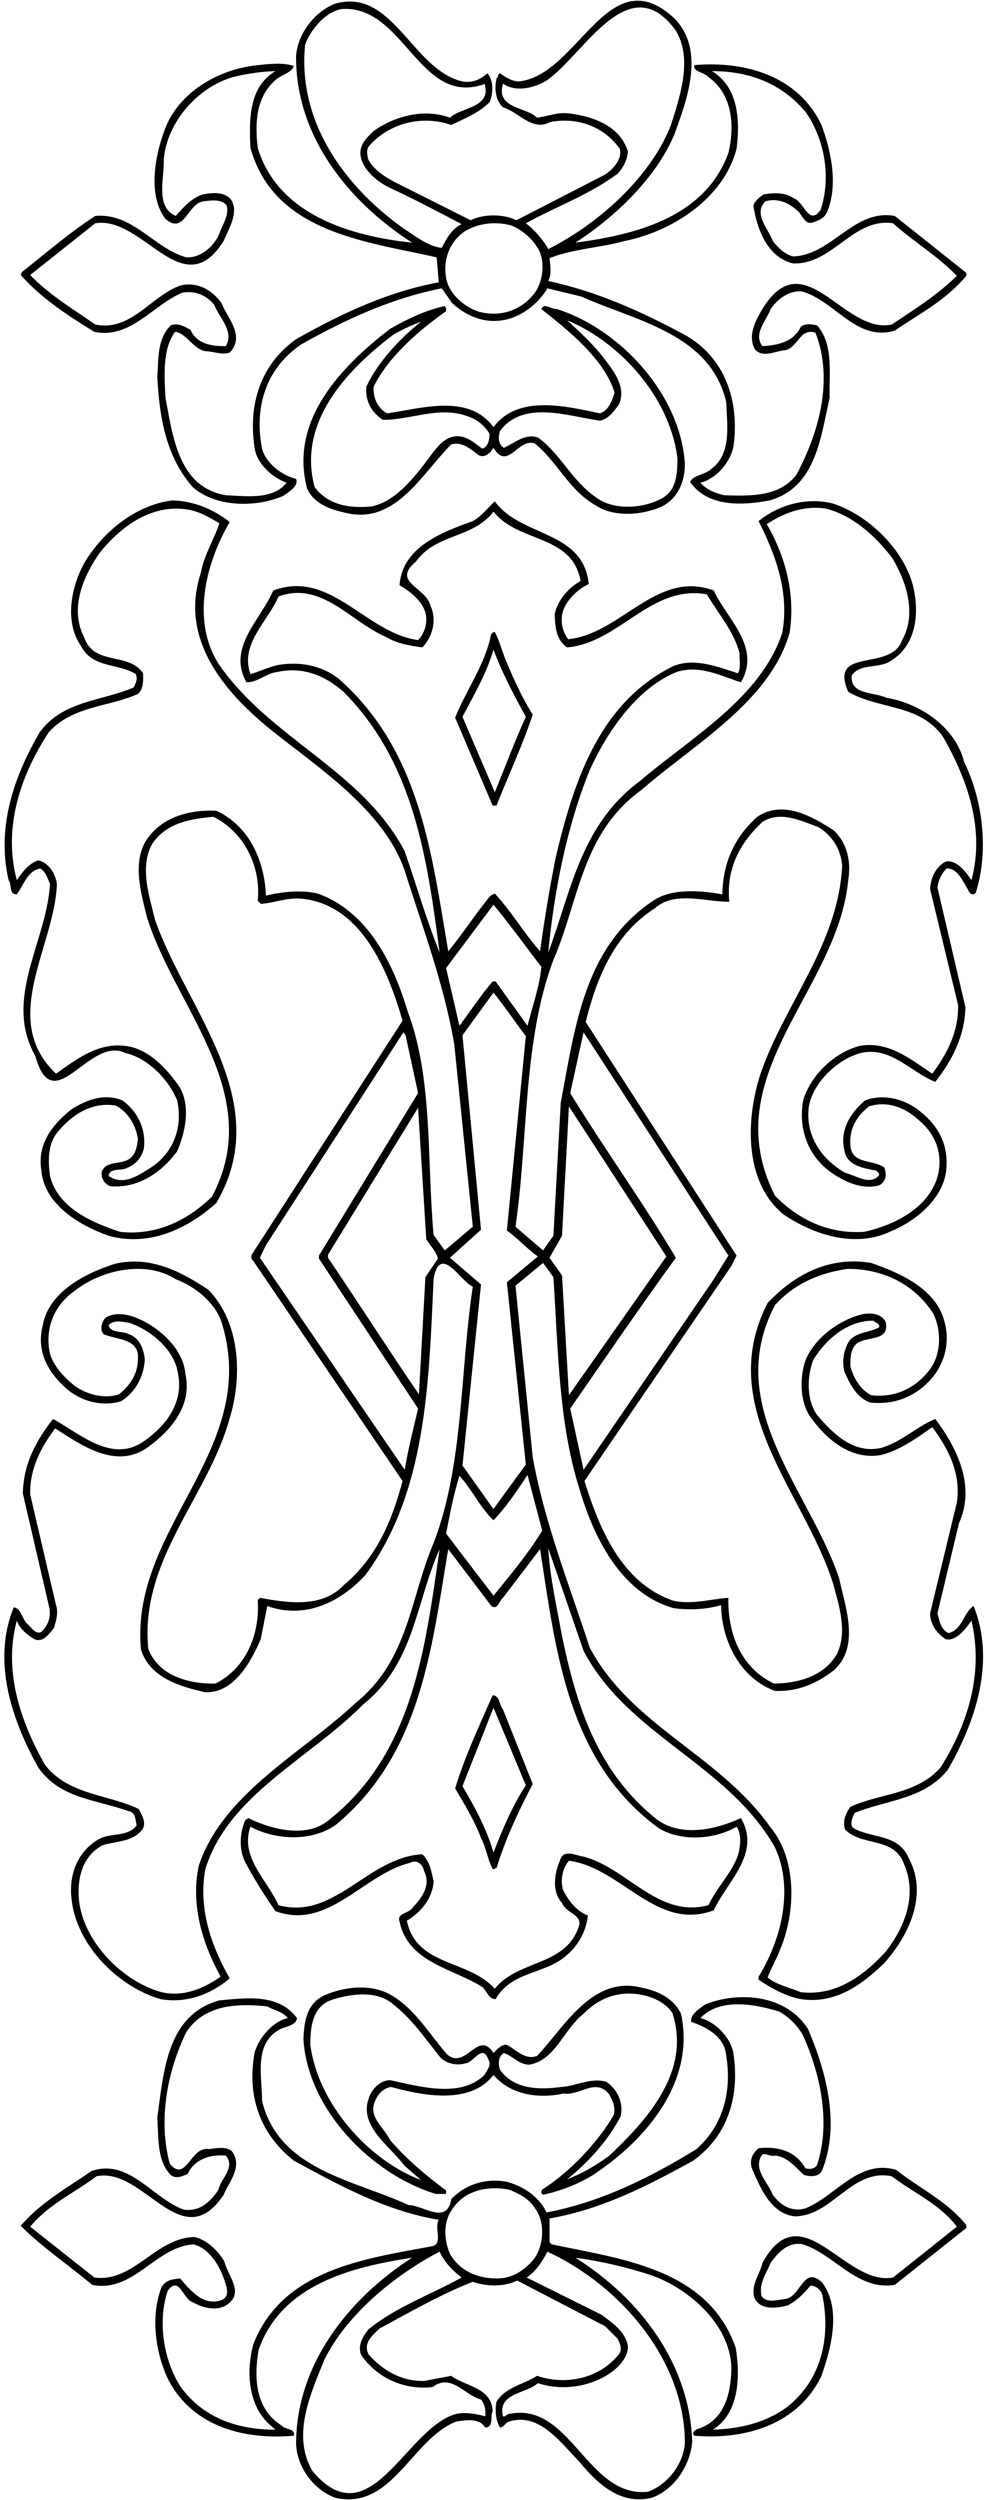 <?xml version="1.0" encoding="UTF-8"?>
<svg xmlns="http://www.w3.org/2000/svg" xmlns:xlink="http://www.w3.org/1999/xlink" width="229pt" height="580pt" viewBox="0 0 229 580" version="1.1">
<g id="surface1">
<path style=" stroke:none;fill-rule:nonzero;fill:rgb(0%,0%,0%);fill-opacity:1;" d="M 114.301 393.301 C 111.199 400.398 107.898 407.398 105.602 414.898 C 107.801 418.699 110.102 422.398 111.602 426.398 C 112.801 428.699 113.102 431.301 114.301 433.602 C 114.699 433.801 114.898 433.301 115.199 433.398 C 117.301 426.602 120.301 420.199 123.602 413.898 L 116.699 396.602 C 115.801 395.5 116 393.398 114.301 393.301 Z M 114.5 429.801 C 112.898 424.301 110.199 419.301 107.301 414.398 L 114.5 396.199 L 122 414.199 C 118.801 419.102 116.602 424.398 114.5 429.801 "/>
<path style=" stroke:none;fill-rule:nonzero;fill:rgb(0%,0%,0%);fill-opacity:1;" d="M 103.5 72.199 L 103.5 71.5 L 103.199 71 C 98.699 72 94.5 74 90.5 76.301 C 78.898 85.199 67 97.801 71.301 113.5 C 73.301 117.398 77.398 118.398 81.199 119.199 C 92.102 121.102 98 109.801 104.699 103.102 C 107.102 102.398 109.102 104.102 110.898 105.5 C 112.398 106.5 113.801 105 114.5 103.898 C 117.801 109.398 120.199 101.5 124.102 102.898 C 129.301 107.102 132.102 113.898 138.301 117.301 C 142.5 120.102 149.199 119.5 153.602 117.5 C 157.398 115.5 158.898 111.699 158.898 107.699 C 158 91.699 144 76.398 129.199 71.699 C 127.898 71.801 126.301 70.102 125.602 71.699 C 131.898 76.699 140.199 83.301 142.602 91.102 C 142 92.898 141.301 95.199 139.199 95.898 C 131.5 94.301 120.199 91.398 114.5 99.102 C 108.699 91.199 97.699 94.801 89.801 95.898 C 87.602 94.699 86.5 92.301 86.699 89.699 C 90.102 82.801 97.102 76.699 103.5 72.199 Z M 116 100 C 121.398 92.699 131.898 96.602 139.199 97.602 C 141.199 97.199 142.5 95.398 143.602 93.801 C 145.301 90.102 142.699 86.398 140.398 83.5 C 138 80.199 134.5 77 131.602 74.301 C 144.398 79.699 155.602 92.699 157.199 106.5 C 157.102 110 157 113.699 153.602 115.602 C 149.301 118 142.398 118.5 138.301 115.398 C 132.699 111.602 130 105.199 124.801 101.5 C 121.801 100.5 119.398 102.801 116.898 103.898 C 115.5 103 115.602 101.301 116 100 Z M 88.801 97.398 C 95.301 97.5 102.102 94 108.801 96.699 C 110.699 97.301 112.602 98.898 113.602 100.699 C 113.5 102.102 113.301 103.602 111.898 104.102 C 110.102 102.801 108.398 101.199 106.102 101.199 C 103.699 101.199 102 103 100.602 104.801 C 96.898 109.699 92.398 116.199 86.199 117.5 C 81.199 118 76.102 117.199 73 113 C 69 98.199 80.102 86.102 91.199 77.699 C 93.301 76.398 95.5 75.5 97.699 74.602 C 92.5 78.801 87.699 84 85 89.699 C 84.699 92.898 86.102 95.602 88.801 97.398 "/>
<path style=" stroke:none;fill-rule:nonzero;fill:rgb(0%,0%,0%);fill-opacity:1;" d="M 21.898 77 C 30.301 78.699 35.398 70.801 42.301 67.898 C 45.102 67.398 47.801 68.398 49.699 70.699 C 50.898 73.801 54.398 76.801 52.398 80.301 C 49.102 80.398 45.5 79.699 44.199 76.5 C 42.801 75.801 41.301 74.801 39.602 75.5 C 36.398 78.699 36.801 83.301 36.5 87.5 C 37 96.898 38.5 105.898 44.699 113 C 50 117.699 59.301 117.801 65.602 115.102 C 66.801 114.301 69.398 112.801 68.699 111.102 C 65.398 110.301 61.699 107.5 60.801 104.102 C 58.898 94.301 61.801 85.398 69.898 79.898 C 80.199 74.102 90.801 69.199 102.5 66.898 L 104.898 70.301 C 108.199 73.398 112.699 75.301 117.602 74.102 C 121.398 73.199 125.102 70.199 127 66.898 L 134.898 68.801 C 147.199 74.398 164.801 77.301 168.5 93.301 C 168.699 98.801 169.801 105.398 164.898 108.898 C 163.5 110.199 161 110.102 160.102 111.801 C 164.199 117.699 172.199 117.301 178.602 116.102 C 189.398 113 190.398 101.301 192.5 92.301 C 192.301 86.699 193.5 80 189.602 75.5 C 188.5 75.199 186.801 75 185.801 75.801 C 184.102 79.398 180.398 80.102 176.898 80.301 C 174.699 77.5 177.801 74.398 178.801 71.699 C 180.398 69.398 183 67.398 186 67.602 C 193.699 69.699 198.699 79.398 207.602 76.699 C 213.301 72.801 219.301 69.801 224.199 64 L 224.199 63.301 L 207.602 50.102 C 198.102 48.398 193.102 59.102 184.102 59.5 C 182.199 59.102 180.5 57.5 179.301 55.898 C 178.199 53 174.699 49.5 177.602 46.699 C 180.301 45.898 182.898 47 184.801 48.699 C 186.199 49.602 186.602 52.5 188.898 51.5 C 190 51.102 191.199 50.602 191.801 49.398 C 194.602 43 192.801 35 190.602 29 C 185.199 17.602 172.898 14.102 161.102 15.102 C 160.699 16.699 163.398 16.699 164.398 17.898 C 170 21.898 170.5 29.301 169 35.5 C 163.5 50.602 147.102 54.5 133.5 56.301 C 142.801 50.301 152.301 41.199 156.5 31.102 C 159.398 23.102 163.699 11.699 156.5 4.301 C 141.102 -10.102 134.199 17.602 120.301 18.898 C 118.602 18.801 117.301 17.898 116 17 C 115.398 17.301 115.699 17.898 115.199 18.199 C 114.699 20.5 114.898 23.199 116.699 24.898 C 120.398 26 123.5 30.602 127.699 28.301 C 134.102 27.102 140.102 29.398 143.801 34.5 C 144.398 36.898 142.398 39.102 140.398 40.5 L 119.801 51.102 C 116.898 49.602 112.102 49.602 109.199 51.102 L 91.5 42.199 C 89.301 41 86.801 39.5 85.5 37.102 C 85.199 36.199 84.898 34.602 85.699 33.801 C 90.301 28.602 97.898 26.602 104.699 29 C 107.801 27.5 111.102 26.199 113.602 23.699 C 114.5 21.602 114.5 18.602 113.102 17 C 111.5 18.398 109.699 19.301 107.301 18.898 C 95.602 16.199 91.102 -3.102 77.602 0.898 C 72.801 2.898 69.102 7.898 68.699 12.898 C 68.5 31.199 80.398 46.5 95.602 56.301 C 81.5 54.801 64.5 49.898 59.801 34.301 C 59.102 28.398 59.398 22.398 64.102 18.398 C 65.5 17.301 67.699 16.801 68.199 15.301 C 65.801 14.5 62.602 14.801 60 15.102 C 50.898 15.898 41.102 21.398 38 30.699 C 35.898 36.5 34.301 45.5 38.398 50.801 C 42.801 54.602 43.5 47.102 47.301 46.699 C 49 46.5 51.398 46.102 52.602 47.699 C 53.199 50 51.602 52.102 50.898 54.199 C 49.699 57.102 46.602 59.898 43.199 59.699 C 35.699 57.602 30.801 49.301 22.102 50.102 C 16.199 53.898 10.699 58.699 5.102 63.102 L 4.801 63.801 C 9.801 69.398 15.898 73.301 21.898 77 Z M 145 55.898 C 155.898 53.699 167.898 46.102 170.898 34.5 C 171.699 28 171.398 20.301 165.199 16.5 C 173.801 16.5 181.398 19.301 187 26.102 C 191.301 32.301 192.898 41.102 190.398 48.699 C 187.602 52.602 186.5 46.602 184.102 46 C 182.301 44.602 179.5 44.699 177.199 45.102 C 176.301 45.699 175.102 46.602 174.801 47.699 C 175.602 53.102 178 59.602 183.898 61.102 C 193.102 61.602 197.898 50.398 207.199 51.801 C 212 56.102 217.699 59.5 222 64 C 217.301 68.602 212.102 71.801 206.898 75.301 C 195.801 77.602 186.801 56.301 177.199 71.199 C 175.398 74.102 173.301 77.898 175.199 81.102 C 176.898 83 179.699 81.602 181.699 81.301 C 185.102 81.199 185.398 75.898 189.199 77.199 C 193.5 88.199 189.898 100.602 184.801 110.102 C 180.898 115.301 174.102 115.102 168 114.898 C 166 114.398 164 113.699 162.5 112 C 166.199 111.102 169.602 107.102 170.199 103.398 C 171.602 93 168.199 82.898 158.898 77.699 C 148.898 72.301 138.5 67.602 127.199 65.199 C 128 63.801 127.699 61.602 127.5 59.898 C 133 57.699 139.301 57.5 145 55.898 Z M 143.301 40.301 C 144.699 38.801 145.5 37.102 145.699 35.199 C 143.898 29.199 137.602 27 132 26.301 C 129.199 26 127.102 27 124.602 27.301 C 122 24.699 115 25.301 116.699 19.398 C 119.602 21.5 124 20.398 126.801 18.699 C 135.5 12.699 145.898 -7.898 156.801 7.102 C 160.801 13.699 157.699 22.602 155.602 29.199 C 150.801 41.301 138.699 52 127.199 57.801 C 126.102 55.699 124 53.301 122 51.801 C 129.102 47.898 136.699 45.199 143.301 40.301 Z M 118.602 52.301 C 120.898 53.199 123.199 55.102 124.602 57.301 C 126.602 60.199 126.102 65.102 124.102 67.898 C 121.102 71.898 116.398 73.602 111.398 72.398 C 107.898 71.398 104.199 68.301 103.5 64.5 C 102.801 60.301 104.199 56.199 107.801 53.699 C 110.801 51.801 115 51.301 118.602 52.301 Z M 93.602 53 C 79.398 42.801 69 27.801 70.801 10.301 C 72.199 6.801 75.301 2.898 79.199 2.102 C 93.699 1 97.199 24.602 112.102 19.602 L 112.398 19.398 C 114.199 25 107.102 24.801 104.398 27.301 C 98.398 25.102 91.602 26.898 86.699 30.398 C 85.102 31.898 83.602 33.398 83.602 35.5 C 83.699 39.102 87.5 42.199 90.5 43.602 C 96.102 46.199 101.602 49.102 107.102 52 C 104.801 53.102 103.5 55.5 102.5 57.5 C 99.301 57.199 96.5 54.801 93.602 53 Z M 22.102 51.801 C 33.301 50 42.398 71 51.898 55.898 C 53.102 53 55.5 49.301 53.602 46.301 C 52 44.398 49.199 44.699 47.102 45.102 C 44.602 45.801 42.398 48.199 40.801 50.102 C 35.898 48 38.199 41.301 38 36.898 C 38.801 28.301 45.801 20.301 54 17.898 C 57.199 17.102 60.5 16.602 63.898 16.5 C 57.699 20.199 57.801 27.699 58.102 34.301 C 63.602 54 84.898 56 101.301 59.699 L 101.801 65.5 C 89.898 67.699 79.102 72.801 68.699 78.699 C 60.398 84.602 57.5 93.898 59.102 104.102 C 59.699 107.699 63.199 110.801 66.5 112 C 63.301 116 57.301 115.102 52.398 114.898 C 41.301 113 40.102 101.102 38.398 92.301 C 38.102 87.102 37.699 81 40.602 77 C 43.199 77.102 45 81.398 48 81.5 C 49.801 81.602 51.5 82.398 53.301 81.801 C 57 77.898 52.699 73.801 51.398 70.301 C 49 67.102 45.801 65.398 42 66.199 C 35.102 68.5 30.5 77 22.102 75.301 C 17 71.699 11.5 68.5 7 63.801 L 22.102 51.801 "/>
<path style=" stroke:none;fill-rule:nonzero;fill:rgb(0%,0%,0%);fill-opacity:1;" d="M 125.801 508 C 125.5 508.402 125.5 508.902 126 509.199 C 130.102 508.301 134 506.801 137.602 504.598 C 150.199 496.301 161.398 482.699 158 467.199 C 156.301 463.602 152.602 461.898 149.102 461.199 C 137.5 458.102 131 470.199 124.602 477 C 121.801 478 119.801 475.602 117.602 474.398 C 116.301 474.301 115.398 475.398 114.5 476.301 C 110.898 470.699 108.102 480.402 103.699 476.602 C 99.602 471.898 96.301 466.102 90.801 462.898 C 86.102 460.102 79.602 460.898 74.898 463.102 C 71 465.199 70.602 469.199 70.398 473 C 71.301 489.199 86 504.402 101.102 509 L 103.5 509 L 103.5 508.199 C 98.898 504.801 94.398 501 90.5 496.5 C 89.102 493.5 85.102 491 87.199 487.098 C 87.801 485.699 89.199 484.301 90.801 484.199 C 98.102 486.199 109.102 488.402 114.5 481.402 C 118.398 486 124.898 487 130.801 485.699 C 134.5 486.301 138 482.098 141.199 485.699 C 142.102 487.199 142.898 488.902 142.398 490.699 C 138.602 497.199 132.199 503.902 125.801 508 Z M 112.398 481.402 C 106.801 486.902 97.102 484 90.5 482.598 C 88.398 482.598 86.398 484.5 85.699 486.402 C 83 493.098 90.102 497.5 93.898 502.5 L 97.699 505.801 C 85.102 501 73.699 487.699 72 474.398 C 72 470.301 72.5 465.801 76.602 464.102 C 81 462.602 87.398 461.602 91.199 465 C 95.801 468.602 98.898 473.301 102.301 477.5 C 103.801 478.801 106 479.301 108 478.699 C 109.898 478.602 111.898 474 113.301 477.801 C 114.102 479.102 113 480.301 112.398 481.402 Z M 140.699 483 C 137.102 481.902 133.699 484 130.102 484.199 C 124.898 484.902 119.199 484.699 116 480.199 C 115.602 478.898 115.5 477.199 116.898 476.301 C 119 477 120.5 479.102 122.898 479 C 128.898 477.898 130.699 470.898 135.398 467.199 C 139.102 463.398 143.898 461.699 149.301 462.898 C 151.898 463.5 154.398 464.699 156 467 C 160.301 480.301 150.699 491.301 141.398 500.098 C 138.301 502.402 135 504.301 131.602 505.598 C 136.699 501.5 141.199 496.402 144 491 C 144.699 487.902 143.301 484.801 140.699 483 "/>
<path style=" stroke:none;fill-rule:nonzero;fill:rgb(0%,0%,0%);fill-opacity:1;" d="M 207.898 503.402 C 199.199 500.902 194 509.402 187 512.301 C 183.898 513.301 181.199 511.801 179.301 509.199 C 178.102 506.199 174.5 503.098 176.898 499.801 C 178 499.598 178.699 500.402 179.801 500.098 C 182.602 500.301 184.699 502.902 186.5 504.598 C 188 505 190 505.199 190.801 503.402 C 195 492.699 191.602 480.402 187.5 470.801 C 182.5 462.801 171.602 461.898 163.699 465 C 162.398 465.898 160 467.398 160.398 469.102 C 163.5 470.102 167.5 472.199 168.301 475.801 C 170 484.5 168.102 492.801 161.602 498.598 C 150.699 505.301 139.398 510.902 126.801 513.301 C 125 509.402 121 507 117.199 506.098 C 112.398 505.402 108 506.801 104.699 510.199 C 103.699 516.398 98 511.5 94.801 511.598 C 82.5 505.801 64.699 503.598 60.801 487.402 C 60.801 481.699 58.898 474.398 64.602 471 C 66 470.102 68.699 470.102 68.898 468.199 C 64.699 462.5 57.199 463.5 50.898 464.102 C 38.602 467.5 38 480.801 36.5 491.199 C 36.801 496 36.398 501.301 39.602 504.598 C 40.801 505.598 42.301 504.902 43.5 504.402 C 45.199 500.902 48.699 499.801 52.398 500.098 C 54.699 503 51.199 505.402 50.699 508 C 48.898 510.801 46.199 513.301 42.5 512.598 C 35.301 509.902 29.898 500.699 21.199 503.699 C 15.602 507.598 9.5 510.902 4.801 516.398 C 9.801 521.398 15.898 525.5 21.398 530.102 C 31 532 36 521.301 44.898 520.699 C 48.699 521.699 51 525.801 52.102 529.102 C 52.602 530.699 53.5 532.898 51.199 533.699 C 47.102 535 44.199 531.398 41.801 528.602 C 40.102 528.801 38.5 528.898 37.5 530.602 C 34.801 537.398 36.102 546.199 39.199 552.398 C 44.898 563 56.602 566.102 68.199 565.102 C 68.5 563.301 66.199 563.801 65.301 562.699 C 59.199 558.898 58.898 551.602 60 545.199 C 65.301 529.898 81.898 525.898 95.602 523.801 C 80.398 533.602 68.699 549 68.699 567 C 68.898 572.398 72.801 577.699 77.801 579.5 C 91 582.5 95.5 565.801 105.898 561.801 C 108.102 561.5 111.102 560.898 112.602 563.199 C 114.602 563.102 113.699 560.699 114.301 559.398 C 114.102 553.898 108 553.699 104.699 551.199 L 98.398 552.398 C 93.199 552.5 88.801 550 85.5 546.199 C 84.199 543.602 86.398 541.801 88.102 540.199 C 95.199 536.398 102.199 532.301 109.699 529.398 C 112.898 530.5 116.898 530.602 120 529.102 L 140.398 539.699 L 143.301 542.602 C 143.801 543.602 144.5 545.102 143.602 546.199 C 139.102 551.801 131.398 553.5 124.602 551.199 C 121.5 553.199 117.301 553.801 115.199 557.199 C 114.801 559.199 115 561.5 116 563.199 C 116.898 563.199 117.301 562 118.102 561.801 C 125.102 559.699 129.801 566.398 134.398 571.102 C 138.801 576.5 144.102 581.199 151.199 579.5 C 156.5 577.602 160.102 572 160.602 566.602 C 160.102 548.801 148.801 533.398 133.5 523.801 C 139.398 524.602 145.5 526 151.199 527.898 C 159.898 531 169.398 539.301 169.699 549.301 C 169.602 555 168.301 561.199 162.301 563.398 C 161.699 563.5 160.199 564.301 161.102 565.102 C 172.898 566.102 185.199 562.5 190.602 551.199 C 192.801 544.898 195.301 535.699 190.801 529.602 C 186.301 525.301 185.801 533.199 182 533.398 C 180.301 533.602 177.801 534.398 176.699 532.699 C 176 529.898 177.801 527.398 178.801 525 C 180.5 522.602 182.898 520 186.301 520.699 C 193.699 523.102 198.898 531.5 207.602 530.102 L 224.199 516.898 L 224.199 516.199 C 219.398 510.402 213.301 507.699 207.898 503.402 Z M 58.801 543.801 C 57.102 549.898 57.5 557.602 62.199 562.199 L 63.898 563.699 C 55.102 563.699 47.102 561 41.801 553.602 C 38 547.5 36.5 538.801 38.898 531.5 C 41.602 527.699 42.5 533.699 44.898 534.199 C 47.102 535.5 50.5 536.301 52.801 534.602 C 56.699 531.801 52.801 527.898 52.102 524.801 C 50.699 522.199 48 519.699 45.199 519 C 36.102 519.102 31.102 529.602 21.898 528.398 L 7 516.602 C 11.301 511.402 17.199 508.801 22.398 504.902 C 33.398 502.598 42.102 523.801 51.898 509.199 C 53.199 506.098 56.398 502.598 53.801 499.098 C 52.5 497.902 50.102 498.402 48.5 498.598 C 44.199 497.801 43.199 506.598 39.398 502 C 36.602 491.699 38.898 480.402 43.199 471.5 C 47.301 465.199 54.801 464.699 62 465.5 C 63.602 466.398 65.398 466.602 66.801 468.199 C 63.199 469 60.102 472.801 59.102 476.102 C 57.199 486.199 60.301 495.098 68.199 501.301 C 78.898 507.098 89.602 513 101.801 515 C 100.602 517.102 103.102 520.801 99.898 521.199 C 84.301 524.102 65.602 526.602 58.801 543.801 Z M 85.5 540.398 C 84.199 542.102 82.898 544.102 83.801 546.398 C 87.5 551.699 93.801 554.602 100.398 553.801 C 104.699 550.5 107.898 555.801 111.602 556.699 C 112.5 557.801 112.699 559.102 112.602 560.602 C 110.699 560.102 107.898 559.5 105.602 560.102 C 94 563.602 85.801 589.102 72.5 573.301 C 67.602 565 72.102 555.301 75.199 547.602 C 80.398 536.898 91.801 527.699 102 522.398 C 103 524.699 105 526.801 107.102 528.398 C 99.898 532.398 92.102 535.102 85.5 540.398 Z M 114.801 528.602 C 110.602 528.5 106.602 526.801 104.398 522.898 C 103 519.699 102.801 515.5 104.898 512.598 C 107.898 508 113.301 507.098 118.102 508 C 120.301 508.902 122.699 510 124.102 512.301 C 126.5 515.5 126.199 520.602 124.102 523.801 C 121.801 526.801 118.602 528.801 114.801 528.602 Z M 158.898 566.801 C 158.602 571.602 154.898 576.5 150.301 578.102 C 136.199 579.602 132.301 556.801 117.898 560.102 C 117.5 560.199 117.199 560.801 116.699 560.602 C 115.398 555.102 122.102 555.398 124.801 552.898 C 130.801 554.898 137.898 553.602 142.602 549.801 C 144.301 548.301 145.602 546.602 145.699 544.5 C 145.301 541.102 142.102 538.898 139.5 537 L 122.199 528.398 C 124.301 527 125.898 524.602 127 522.398 C 143.898 530.199 158.898 547.602 158.898 566.801 Z M 207.199 528.398 C 196 530.5 186 508.5 176.898 525 C 176.301 527.699 174.199 530 175 533 C 176.301 536.102 180.199 535.5 182.699 534.898 C 184.699 533.898 186.5 532.199 188 530.301 C 189.301 530.199 190.5 531.301 190.801 532.5 C 192.801 542.301 190.602 552.301 182.398 558.602 C 177.5 562.102 171.699 563.5 165.398 563.699 C 171.5 559.898 171.801 551.398 170.699 544.699 C 164.301 526.301 144.102 524.102 128 520.699 L 127.5 520.199 L 127.5 514.699 C 139.602 512.598 150.301 507.098 160.801 501.301 C 168.898 495.5 171.602 486.402 170.199 476.602 C 169.699 472.898 166.102 469.102 162.5 468.199 C 167.102 463.398 175.301 465 180.801 466.699 C 183.102 468 185 469.898 186.301 472.199 C 190.301 481.098 192.801 492.301 189.602 502.199 C 189.199 503.199 187.699 503.402 186.801 503 C 184.602 498.902 180.102 497.902 176 498.402 C 174.5 499.598 173.801 501.402 174.5 503.199 C 176.398 507.5 178.801 513.598 184.398 514.199 C 193.102 514.199 197.602 503 206.898 504.902 C 212 508.801 218 511.301 222 516.602 L 207.199 528.398 "/>
<path style=" stroke:none;fill-rule:nonzero;fill:rgb(0%,0%,0%);fill-opacity:1;" d="M 115.199 186.898 C 118 179.801 121.199 173 123.602 165.801 C 121.102 161.801 119.199 157.602 117.398 153.301 C 116.5 151.102 115.801 148.5 114.801 146.602 C 113.602 146.801 113.898 148 113.602 148.699 C 111.898 155.102 108 160.5 105.602 166.5 L 114.301 186.898 Z M 114.5 150.699 C 116.398 155.898 119.199 161.199 122 166.301 C 119.398 172 117.199 178 114.801 183.801 L 107.301 166.301 C 110 161.199 112.898 156.199 114.5 150.699 "/>
<path style=" stroke:none;fill-rule:nonzero;fill:rgb(0%,0%,0%);fill-opacity:1;" d="M 6.301 376.699 C 5 375.5 5 373.199 3.199 372.898 C -2 385.5 2.898 399.398 8.898 410.102 C 14 417.398 22.5 417.5 29.801 420.199 C 31.5 420.398 31.398 422.199 31.699 423.5 C 29.699 426.199 25.801 425.199 23.102 426.602 C 18 429.398 15.898 435 16.602 440.602 C 17.699 451.199 27.301 460.898 37.199 463.801 C 43.398 464.898 49 462.602 53.301 459 C 49.102 451.602 46 443.102 47.602 433.801 C 52.801 416.5 71.898 408 84.301 395.398 C 96.199 385.898 96.5 371.602 102 359.398 C 98.602 382.5 95.898 407.301 75.602 422.801 C 70.398 426.398 62.699 424.301 57.602 421.801 L 56.898 422.301 C 55.5 425.5 55.398 429.602 57.199 432.602 C 59.199 436.301 61.602 440.102 63.898 443.398 C 76.199 447.898 84.199 434.898 95.102 432.199 C 96.801 431.301 98.102 432.602 98.398 434.102 C 100 437.301 98 440.199 95.801 442.5 C 94.898 444 92 443.801 92.699 445.801 C 94.699 455.398 105.199 456.699 111.898 461 C 113 461.898 113.301 463.801 115 463.801 C 118.398 457.801 125.199 458 130.102 454.699 C 133.801 452.199 136 448.301 136.398 444.398 C 133.801 443.5 131.699 440.699 130.602 438.398 C 130 436 130.5 433.5 132 431.699 C 144.199 433.301 152.301 448.199 165.602 443.199 C 168.699 436.5 176.699 430 171.898 421.801 C 166.102 424.5 158 426.301 152.398 422.102 C 138.5 411.102 133.699 395.398 130.398 379.602 C 129.199 372.898 127.602 366 127.199 359.199 L 135.398 383 C 145.602 402.602 168.801 409.199 179.801 428.602 C 184.301 438.301 181.199 450.199 176 458.602 L 176 459.301 C 179 461.301 182.199 463.102 185.801 463.801 C 193.602 465 199.801 460.699 205.199 455.398 C 211 448.898 215.398 439.398 210.801 431 C 208.301 425.301 202 426.602 197.801 424 C 197.199 422.898 197.801 421.602 198.301 420.602 C 205.602 417.602 214.398 417.5 219.898 410.602 C 226.199 399.699 231.102 385.602 225.898 372.602 C 223.5 374.102 223.398 378 220.102 378.898 C 218.199 378 218 376 217.5 374.301 L 222.5 353.398 C 226.398 344.801 222.102 336 217 329.199 C 212.602 331 209.102 334.602 204.5 335.898 C 198.199 337.398 193.398 332.801 189.602 328.301 C 187.102 324.898 187.199 319.301 188.699 315.5 C 191.699 310.602 196.699 306.398 202.602 306.398 C 203.102 306.898 204.102 307 204 307.898 C 201.898 309.199 199 308.898 197.102 311 C 195.801 313 195.301 315.699 195.898 318.199 C 197.102 320.898 198.699 324.301 201.898 325.398 C 207.602 326 212.699 324 216.5 319.398 C 219.199 316 220.398 311.398 219.199 306.898 C 217.398 299 208.699 295.301 202.102 293 C 192.5 291.398 184.398 295.602 178.102 302.301 C 165.699 326.398 186.5 346.199 193.199 367.102 C 194.602 372.199 196.699 378.5 194.199 383.699 C 191.199 388.898 185.301 390.5 179.602 390.602 C 171.898 387 168.801 378.898 169 370.699 C 164.801 371 160.699 372.301 156.301 371.398 C 144.102 367.301 139 354.398 135.602 343.602 L 169.699 293.699 L 170.898 291.301 L 135.898 237.102 C 138.301 227.398 142.301 216.801 152 210.699 C 156.5 206.602 163.898 209.301 169.199 209.199 C 168.5 201.699 171.5 195.699 176.898 190.699 C 181 188 186 190.5 189.898 191.898 C 193.199 193.898 195.102 197.199 195.398 200.801 C 194.5 219.199 182 232.801 176.398 249.301 C 173.102 259.5 172.5 274 181.699 281.699 C 188.602 286.398 198.199 289.602 206.398 285.801 C 212.602 283.301 219.301 277.801 219.602 270.699 C 219.898 265.602 217.898 261.5 213.898 258.199 C 210.398 255.102 205.301 253.602 200.699 255.301 C 197.301 258.199 194.801 262.199 195.898 266.801 C 196.398 270.5 200.398 271 203.301 271.602 C 203.602 271.898 204 272.199 204 272.602 C 201.898 275.199 198.602 272.699 196.102 272.102 C 190.5 268.898 186.699 263.301 187.699 256.5 C 188.801 251 194.398 245.699 199.699 244.301 C 206.699 242.699 211.199 248.699 217 251 C 221 245.898 223.801 240.398 224 233.699 L 217.5 205.898 C 217.699 204.199 218.398 202.801 219.602 201.5 C 222.199 201.301 223.5 204.699 224.699 206.602 C 224.898 207.301 225.801 207.898 226.398 207.102 C 229.5 197.398 228 185.5 223.699 176.801 C 221.699 168.699 213.5 163.199 205.699 161.898 C 202.801 160.5 197.199 161.301 197.602 156.699 C 199.602 153.898 203.699 155.102 206.398 153.5 C 212.102 150.199 213.199 143.602 212.199 137.699 C 210.801 128.5 201.898 119.602 193.199 116.801 C 187.102 115.301 180.699 117.102 176 120.898 C 179.898 128.602 183.199 137.301 181.5 146.801 C 176.5 162 160.301 171.102 148.602 181.102 C 134.602 191.398 132.5 207 127.199 221 C 128.602 206.5 131.5 191.898 136.801 178.699 C 140.801 170 147.5 159.801 157 155.898 C 162.398 154.199 167.199 156.801 171.898 158.301 C 176.699 150.102 168.699 143.699 165.602 137 C 152.301 132.102 144.102 147.102 131.801 148.301 C 130.699 146.699 130.102 144.898 130.398 142.699 C 130.898 139.699 133.801 136.801 136.602 135.5 C 135.301 122.898 120.801 124.699 114.801 116.301 C 113.398 117.602 111.602 119.898 109.699 120.898 C 102.801 123.398 93.301 126.801 92.699 135.801 C 94.898 137 97.398 139 98.398 141.301 C 99.5 143.801 98.699 146.801 97 148.5 C 84.898 146.898 76.699 132 63.398 137 C 60.5 143.801 52.602 150.301 57.199 158.301 C 59.898 158.301 61.699 156.199 64.398 155.898 C 70.398 154.602 75.5 156.801 79.699 160.5 C 96.102 177 99.102 199.199 102 221 C 98.898 213.301 96.602 205.301 93.898 197.5 C 84 178.602 62.602 171.398 50.699 154 C 44.301 143.898 47.801 130.5 53.301 121.102 C 49.602 118.199 45 116.199 39.898 116.102 C 31.5 117.199 23.898 123.301 19.5 130.699 C 16.5 136.301 14.898 144.199 18.801 149.898 C 21.5 155.102 27.398 153.801 31.5 156.398 C 32 157.5 31.5 158.602 31 159.5 C 23.602 162.699 14.602 162.5 9.199 169.898 C 3.398 179.898 -0.898 191.699 2 204.199 C 2.801 205.199 2 207.5 3.898 207.5 C 5.5 205.398 6.301 202 9.398 201.5 C 10.801 202.5 11 203.801 11.602 205.102 C 10.801 218.602 0.699 231.699 8.199 245 C 12.398 260.102 20.602 240.199 29.102 244.301 C 34.301 245.5 39.102 250.398 41.102 255.301 C 42.398 261.199 40.5 267.102 35.301 270.699 C 32.398 272.5 28.699 275.301 25.199 272.801 C 25.5 270.801 28.199 271.801 29.602 270.898 C 31.602 270.102 33 268.398 33.398 266.301 C 33.898 262 32 257.898 28.398 255.301 C 24.199 253.5 19.699 255.301 16.398 257.5 C 12 261.102 8.602 265.5 9.602 271.602 C 10.301 279.602 18.699 284.398 25.199 286.699 C 34.5 289.301 43.398 285.199 50.199 279.102 C 64 255.5 43.301 234.301 36 213.5 C 34.699 208.102 32.301 201.199 35.301 195.801 C 38.602 190.898 44.102 190 49.5 189.5 C 56.602 193 60.602 201 59.801 209 L 60.5 209.699 C 63.699 209.5 66.5 208.199 69.898 208.5 C 84 209.801 90.102 225.5 93.398 236.801 L 58.398 291.102 C 58.398 291.398 58.102 292 58.602 292.301 L 93.398 343.602 C 91 352.602 87.5 361.301 79.699 367.801 C 74.699 373.102 66.801 371.898 60.301 370.699 L 59.801 371.199 C 60.301 378.898 57.301 386.898 50 390.602 C 43.898 390.699 36.801 388.898 34.398 382.5 C 32.398 361.801 48.301 347.301 53.301 329 C 56.301 319.199 55.699 306.699 48.301 299.199 C 42 295 34.898 291.301 26.699 293.199 C 20 295.301 11.199 299.699 9.898 307.602 C 8.5 313.199 10.801 317.801 14.699 321.5 C 18.199 325 23.398 326.5 28.102 325.102 C 31.602 322.801 33.301 319.398 33.602 315.5 C 33.398 313.102 32.398 310.301 29.801 309.5 C 28.301 308.699 25.602 309.398 25.199 307.398 C 26.699 306.102 28.301 306.699 30 306.898 C 35 308.602 40.5 313.102 41.301 318.699 C 42.602 325 38.898 330.398 33.898 334 C 26.301 339.898 18.699 332.699 12.301 329.199 C 8.301 334.301 5.398 339.801 5.301 346.5 L 11.301 372.398 C 12 374.699 11.301 377 9.602 378.602 C 8.301 379.301 7.301 377.602 6.301 376.699 Z M 152.898 424.199 C 158.199 427.301 165.801 426.801 170.898 423.801 C 172.102 425.398 171.801 428.5 171.199 430.5 C 169.699 434.699 166.199 438 164.398 442 C 152.699 445.199 145.398 433.199 135.199 430.699 C 133.5 430.5 130.699 428.801 129.898 431.699 C 128.602 434.699 128 438.898 130.398 441.5 C 131.301 443.801 134.898 444.199 134.398 446.602 C 131.5 456.301 120.301 454.5 114.801 461.398 C 108.602 454.5 96.602 456.301 94.398 445.602 C 97.699 443.699 100.398 440.301 100.602 436.5 C 100.102 434.199 99.801 432 98 430.199 C 85.398 430.801 77.602 445.602 64.602 442 C 62 436.102 55.602 430.898 58.102 423.801 C 64 427 72.5 427.301 78 423.301 C 97.602 407 100.102 382.699 104 359.398 L 114 372.602 C 115.5 373.602 115.801 371.398 116.699 370.699 L 125.301 359.398 C 129 383.301 131.699 408.699 152.898 424.199 Z M 114.5 230.301 C 117.102 233.5 119.5 237.102 122 240.398 L 117.602 285.5 C 120.199 287.301 122.301 289.801 124.801 291.5 L 117.602 297.5 L 122 339.801 C 119.5 343.199 117 346.602 114.5 350.102 L 107.301 340 L 111.602 298 L 104.398 291.801 L 111.602 285.301 L 107.301 240.199 Z M 106.602 238 L 103.5 224.602 L 114.5 209.898 C 118.301 214.5 121.898 219.5 125.602 224.301 C 125.199 228.898 123.5 233.5 122.398 238 L 115 227.699 L 114.301 227.699 C 111.5 231 109.102 234.602 106.602 238 Z M 114.5 352.699 C 117.5 349.602 120 345.801 122.398 342.199 L 125.801 355.102 C 122.602 360.398 118.398 365.398 114.5 370.199 L 103.5 355.801 C 104.398 351.301 105.199 346.801 106.602 342.398 C 109.5 345.5 111.301 349.699 114.5 352.699 Z M 156.301 373.102 C 160 373.602 163.898 373.398 167.301 372.398 C 167.398 380.699 171.801 389.398 179.801 392.301 C 185.102 392.5 189.5 390.602 193.5 387.5 C 199.602 381.898 196.102 372.801 194.699 366.199 C 187.898 345.801 167.5 326.301 179.801 302.801 C 184.301 297.801 190.199 295.301 196.602 294.398 C 204.699 294.301 212.102 297.898 216.5 304.699 C 218.5 308.699 218.398 314.398 215.602 317.898 C 212.102 322.398 207.301 324.301 202.102 323.699 C 199.5 322.301 198 319.602 197.301 317 C 197.301 315.199 197.301 313.5 198.301 312.199 C 200.398 309.602 206.5 311.699 205.5 306.699 C 204.398 304.602 201.801 304.5 199.699 305 C 194.602 306.398 189.301 310.199 187 315.301 C 185.5 319.301 185.5 325.102 188 328.699 C 191.898 334.199 197.5 338.699 204.301 337.602 C 208.699 336.5 212.5 333.801 216.301 331.102 C 220.102 336.199 223 341.898 222 348.602 L 215.801 374.301 C 215.801 376.801 217.301 378.898 219.398 380.301 C 221.898 380.898 224.199 377.699 225.398 376 C 228.301 388.398 224.398 400.301 218.199 410.102 C 212.602 416.398 204.199 416 197.301 419.199 C 196.199 420.699 195.398 422.602 196.102 424.5 C 200.102 428.5 207.5 426 209.801 432.602 C 212.898 439.801 209.801 447.301 205.5 452.801 C 200.102 458.699 193.699 463.102 185.801 462.199 C 183.199 461.102 180.398 460.602 178.102 458.801 C 178.801 456.801 180.199 454.5 181 452.301 C 184.602 443.801 185 431.5 178.801 424 C 166.898 407.102 146.5 400.5 136.801 382.199 C 132.102 367.699 126.398 353.5 123.602 338.102 L 119.602 298.301 L 126 293 L 128.398 296.301 C 129.5 313 129.602 330.102 134.398 345.301 C 137.602 356.301 143.898 369.602 156.301 373.102 Z M 127.5 291.801 L 130.398 286.699 L 132 256.699 L 154.602 291.5 L 132 323.699 L 130.398 295.898 Z M 169 291.301 L 165.398 297.102 L 135.398 341 L 132.301 326.801 C 140.398 315.102 148.398 303.398 156.801 291.801 C 149.102 278.801 140.199 266.5 132.301 253.602 L 135.398 239.5 Z M 128.398 222.699 C 134.301 209.199 134.898 193.301 148.801 183.301 C 160.898 172.699 178.602 162.898 183.199 146.801 C 184.602 137.699 182.199 129 177.898 121.602 C 181.898 119 186.5 117.199 191.602 118 C 197.602 119.5 202.801 124 206.898 129.301 C 210.199 134.602 212.801 142.398 209.301 148.5 C 206.801 156 192.199 149.898 196.801 160.5 C 203.898 164.699 213.5 163.199 218.898 171.102 C 224.301 180.699 228.602 192.102 225.398 204.199 C 224.199 202.398 221.898 199.301 219.398 199.898 C 217.102 201.102 215.898 203.699 215.801 206.301 L 222.301 233.199 C 222.398 239.398 219.801 244.398 216.301 249.102 C 211.199 245.699 206.301 241.602 199.699 242.602 C 193.699 244 187.898 249.602 186.301 255.5 C 185.199 262.398 187.699 268.801 193.699 272.602 C 196.699 274.5 200.398 276 204 275 C 205.699 274.102 205.699 272.301 205.199 270.898 C 202.699 268.898 197.5 270.301 197.301 265.602 C 197 261.898 198.801 258.898 201.602 256.699 C 205.898 255.301 210.102 257 213.199 259.898 C 217 263.102 218.699 267.398 217.699 272.301 C 215.898 280.102 207.5 284.301 200.398 285.801 C 192.199 286.301 185.301 283 179.801 277.398 C 165.699 249.5 194.398 229.898 196.801 204.199 C 197.5 199.898 196.602 195.699 193.5 192.699 C 188.5 189.398 181.602 185.5 175.699 189.5 C 170.199 194.398 167.699 200.5 167.602 207.5 C 162.801 206.602 155.801 206 151.5 209 C 135.398 219.801 133.398 238.602 130.102 255.801 L 128.398 286.699 L 126 290.102 L 119.602 284.602 C 122.602 264 121.301 241.602 128.398 222.699 Z M 78.5 157.398 C 74.602 154.398 69.602 153.398 64.398 154.301 C 62.199 154.801 60.199 155.801 58.102 156.398 C 55.602 149.398 62.102 144.301 64.602 138.398 C 74.602 134.699 81.398 144.301 89.602 147.801 C 92.102 149.301 95 149.801 98 150.199 C 100.398 147.699 101.398 143.801 99.898 140.602 C 98.898 136.199 90.699 135.102 96.5 130.301 C 101.199 123.699 109.699 125 114.5 118.699 C 120.199 126 132.801 123.898 134.699 134.801 C 131.801 136.398 129.301 139.398 128.699 142.5 C 128.801 145.398 129 148.5 131.602 150.199 C 143.602 149.199 151.102 135.5 164 137.898 C 166.602 142.301 170.301 146.5 171.602 151.602 C 171.5 153.102 172 154.898 171.199 156.199 C 167 154.898 161.398 152.5 156.301 154.5 C 138.699 163.102 132.898 182.199 128.898 199.102 C 127.5 206.199 126.301 213.398 125.301 220.699 C 121.5 216.398 118.602 211.398 114.801 207.301 L 113.801 207.801 C 110.301 212 107.5 216.5 104 220.699 C 100.102 197.699 97.398 174 78.5 157.398 Z M 73.699 207.301 C 69.898 206.398 65.398 206.898 61.699 207.801 C 61.398 199.699 57.801 191.602 50.199 188.102 C 43.801 187.801 37.102 189.602 33.602 195.5 C 30.801 200.801 32.801 207.5 34.102 212.801 C 40.602 233.801 61.801 253.801 49.199 277.602 C 43.5 283.199 36.199 286.699 27.898 285.801 C 21.5 283.699 13.398 280.301 11.602 272.801 C 11.102 269.199 11.102 265.199 13.5 262.5 C 16.898 258.398 21.5 255.602 26.898 256.5 C 29.801 258.102 31.5 261.102 32 264.199 C 31.801 266 31.5 268 29.801 269 C 27.801 270.199 24.5 269.301 23.602 271.898 C 23.398 273.301 24.199 274.602 25.5 275.199 C 31.699 275.801 37.301 272.301 41.102 267.102 C 43.199 262.301 44.5 255.398 40.801 251 C 38.102 247.301 34.398 243.699 30 242.801 C 23.199 241.5 18.102 245.5 13 249.102 C -0.301 236.5 12.699 219.602 13.199 205.102 C 12.898 202.801 11.398 200.199 8.898 199.602 C 6.699 200.301 5.199 202.301 3.898 204.199 C 0.602 191.801 4.898 179.699 11.301 169.898 C 16.898 163.699 25.102 164.102 32 161 C 33.398 159.801 33.199 157.699 33.199 156.199 C 29.898 151.199 21.801 154.602 19.5 147.801 C 16.102 141.199 19.301 133.699 23.102 128.301 C 28.301 121.801 35.602 116.699 44 118.301 C 46.5 118.801 48.699 120.102 50.898 121.398 C 49.801 124.898 47.301 128.801 46.602 132.898 C 41.602 148 51.602 160.301 63.199 169.602 C 74.398 178.5 89.102 188.102 93.898 202 C 98.102 215.301 103 228.301 105.398 242.301 L 109.699 284.602 L 103.199 290.102 L 100.602 286.5 C 99 269 100.5 250.301 94.602 234.699 C 91.398 223.898 85.5 211.5 73.699 207.301 Z M 101.602 292 L 98.699 296.301 L 97.199 323.5 C 90.102 313.102 83.199 302.301 76.102 291.801 L 76.102 291.102 L 97 257 L 98.898 287.5 C 99.801 289 101.199 290.301 101.602 292 Z M 60.301 291.801 L 61.699 288.898 L 93.602 239.5 L 94.102 240.199 L 97 253.602 L 74 291.301 L 74 292 L 97 326.801 C 95.898 331.5 94.699 336.199 93.898 341 Z M 12.5 377.699 C 13 376.102 13.602 374.199 13 372.398 L 7 346.699 C 6.898 340.801 9.398 335.898 12.801 331.398 C 18.898 335.301 27 341.102 34.398 335.699 C 40 331.602 44.602 325.898 43 318.699 C 42.5 312.602 36.301 307.398 31 305.5 C 28.801 304.801 26.5 304.5 24.5 305.699 C 23.602 306.699 23.102 308.398 24 309.5 C 26.898 310.898 32.398 310.398 32 315.301 C 32 318.699 30.199 321.398 27.602 323.5 C 24.301 324.602 20.199 323.602 17.301 321.5 C 14.801 319.5 12.5 317 11.602 314.102 C 10.301 308.199 12.602 302.801 17.301 299.5 C 23.5 294.602 33.801 292.301 40.801 296.801 C 45.398 298.5 50.301 302.5 51.602 307.398 C 60.199 336.602 30.102 354.5 32.699 382.699 C 34.801 389.301 41.801 391.301 47.602 392.602 C 54.301 392.898 58.301 385.398 60.5 380.301 L 62 372.602 C 70.602 375.699 78.801 371.898 84.801 365.398 C 98.898 346.199 99.5 321.301 100.602 296.602 C 102.199 288.398 106.898 297.398 109.699 298.5 C 106.699 318.301 107.602 339.801 100.602 358 C 95.199 370.602 94.801 385.199 82.602 395 C 70.102 406.801 51.699 416 46.102 432.898 C 44.199 442 47 451 51.199 458.602 C 47.398 461.199 42.801 463.398 37.5 462.199 C 28.301 459.699 19.199 450.301 18.301 440.602 C 17.898 435.801 19.102 430.602 23.801 428.102 C 27 427.102 31 427.398 33.199 424.199 C 33.898 422.602 32.898 421.102 32.199 419.699 C 24.898 416.199 15.898 416.5 10.398 409.398 C 4.898 399.602 0.699 387.898 3.898 376 C 4.5 377.801 6.398 379.398 8 380.301 C 9.898 381.199 11.398 379.102 12.5 377.699 "/>
</g>
</svg>
